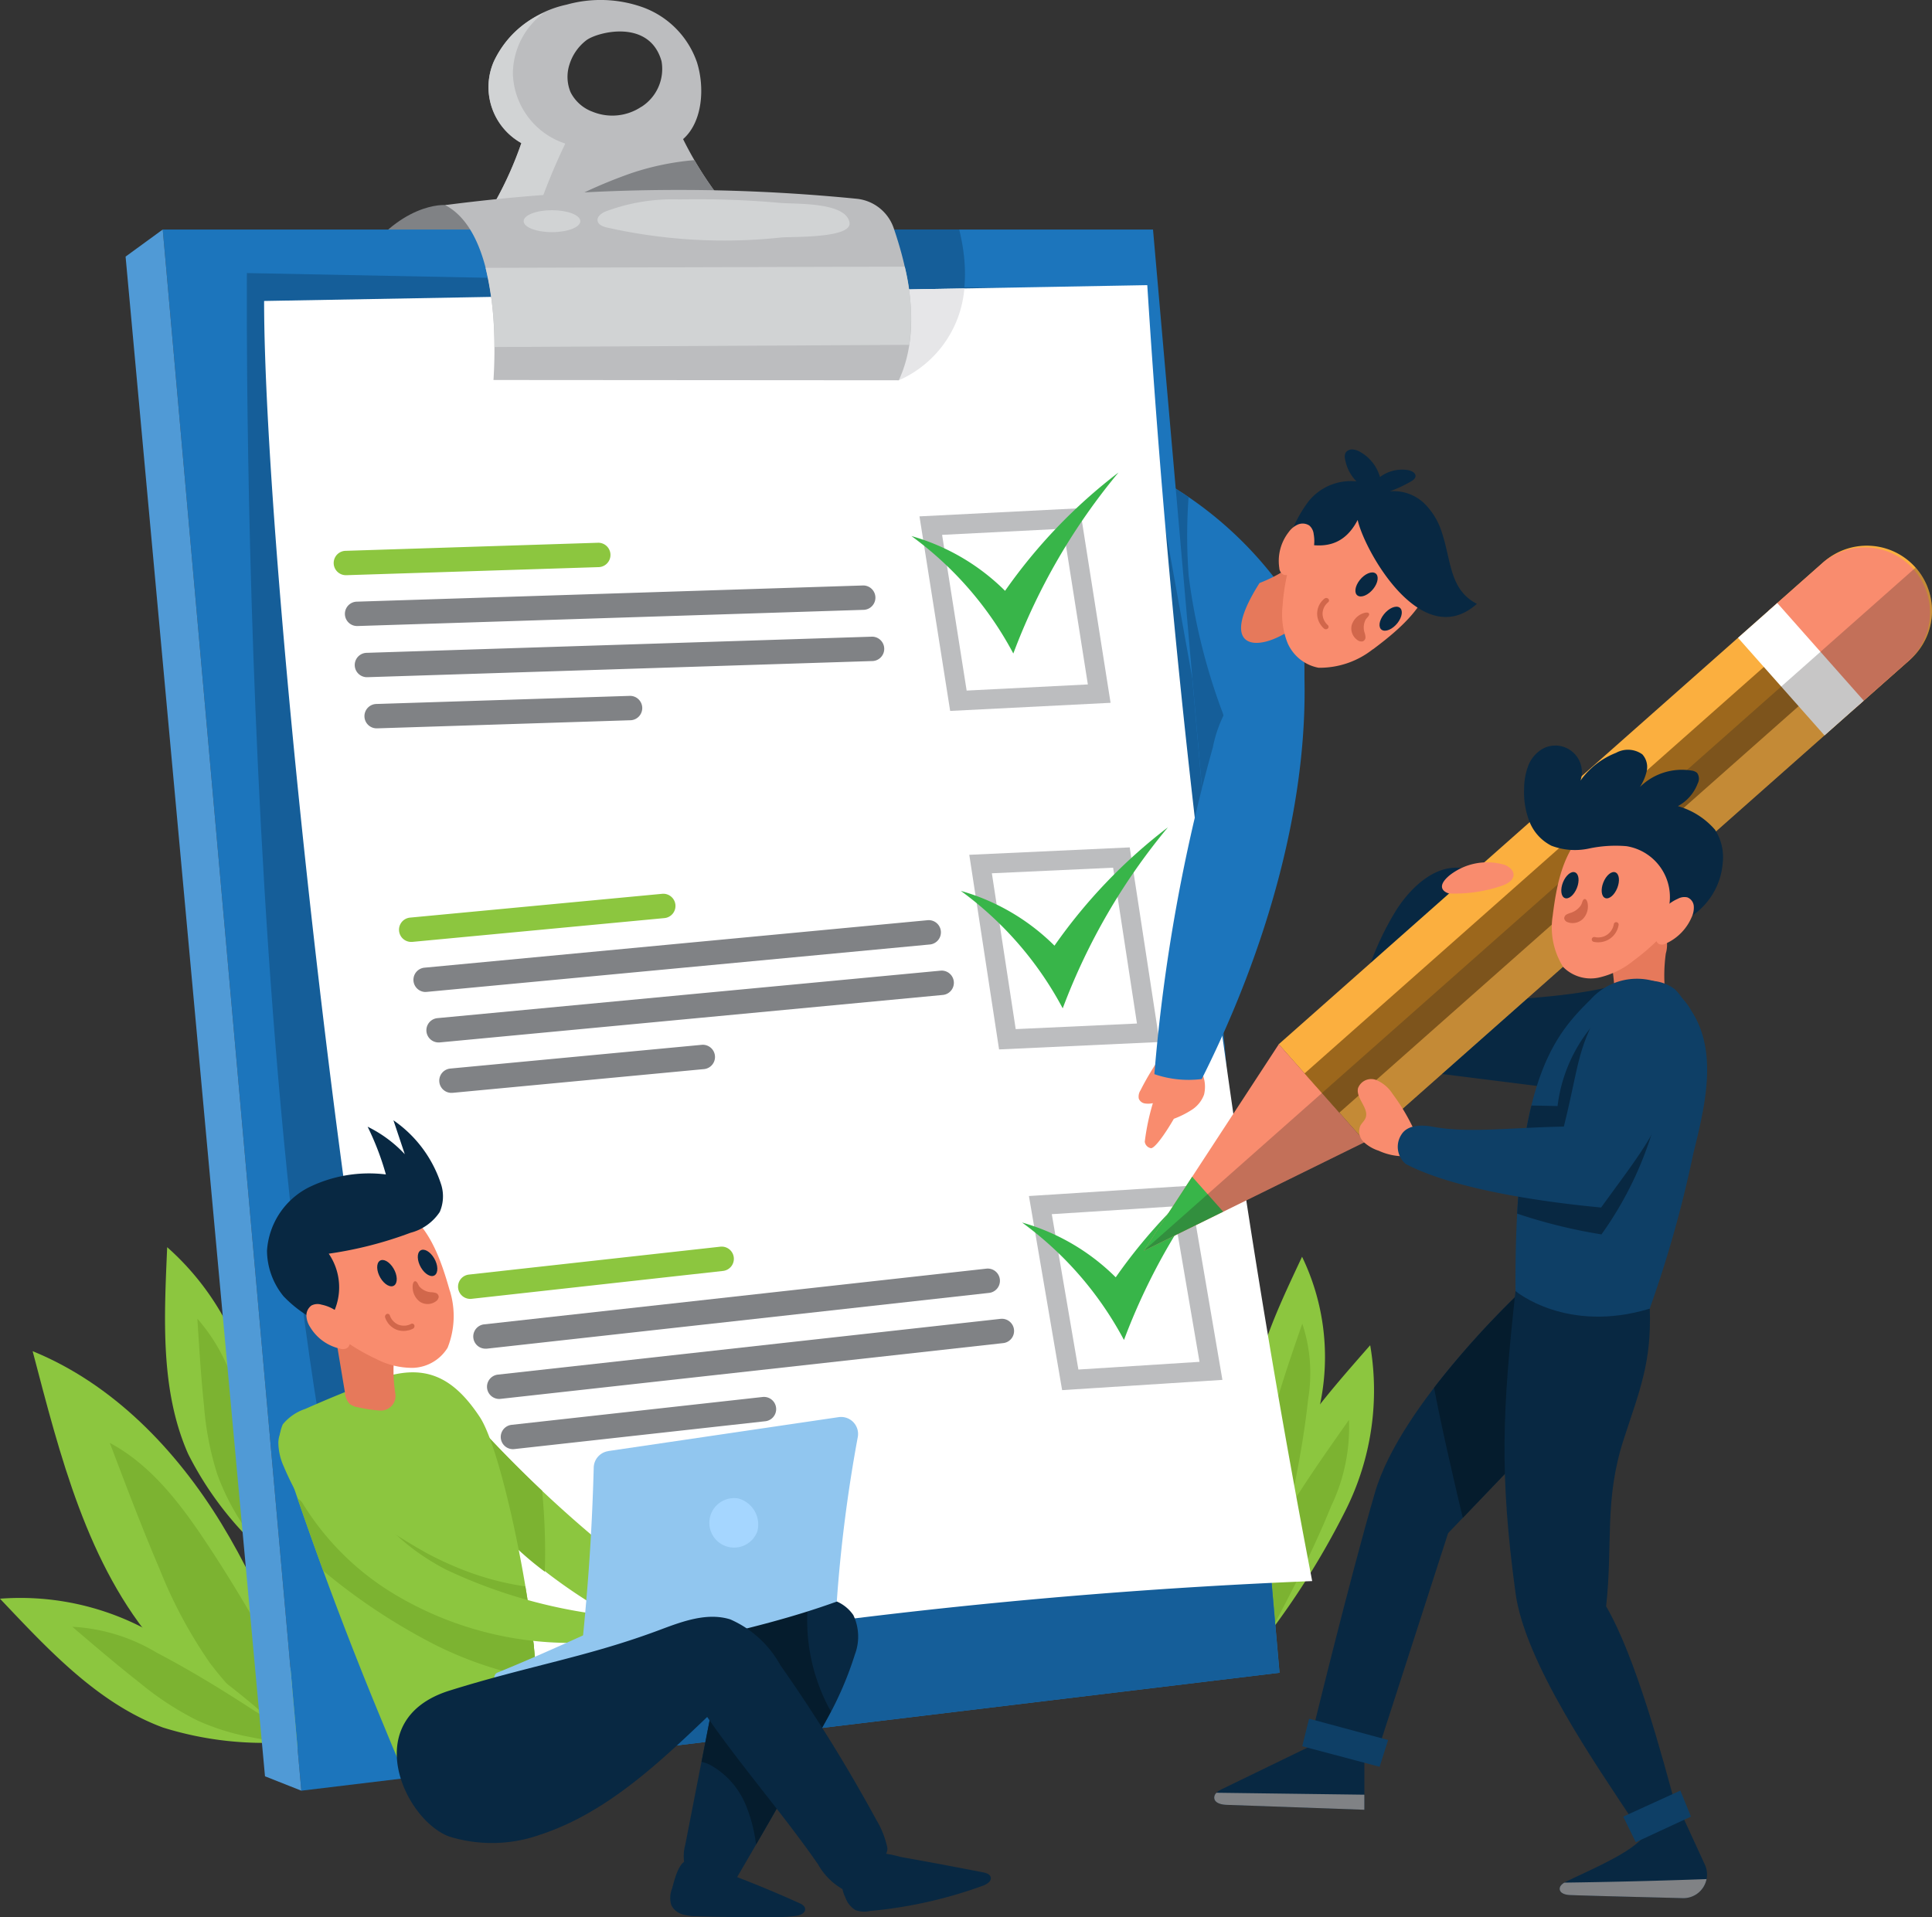 <svg xmlns="http://www.w3.org/2000/svg" width="115.443" height="114.569" viewBox="0 0 115.443 114.569">
  <rect x="0" y="0" width="115.443" height="114.569" fill="#333333" stroke="none"/>
  <g id="Layer_x0020_1" transform="translate(-0.01 0.001)">
    <g id="_2180009370208" transform="translate(1.96 80.75)">
      <path id="Path_670" data-name="Path 670" d="M28.057,464.27c-1.708-4.9-3.436-9.835-6.138-14.261s-6.487-8.362-11.289-10.32c1.638,6.226,3.251,12.788,7.467,17.651,2.705,3.118,6.272,5.069,9.958,6.929Z" transform="translate(-10.63 -439.69)" fill="#8cc63f"/>
      <path id="Path_671" data-name="Path 671" d="M46.844,484.6c-1.085-2.028-2.2-4.039-3.388-6.007-.659-1.091-1.339-2.171-2.048-3.229-1.521-2.274-3.254-4.529-5.668-5.816.957,2.527,1.914,5.054,2.975,7.539a27.933,27.933,0,0,0,2.992,5.594,21.632,21.632,0,0,0,3.609,3.745c.67.56,1.365,1.095,2.07,1.612a.3.3,0,0,0,.029.022q.567.295,1.14.584-.421-1.2-.847-2.41C47.422,485.691,47.136,485.146,46.844,484.6Z" transform="translate(-31.128 -464.066)" fill="#7cb331"/>
    </g>
    <g id="_2180009374720" transform="translate(0.01 95.463)">
      <path id="Path_672" data-name="Path 672" d="M17.562,528.418a47.649,47.649,0,0,0-7.927-6.191A15.982,15.982,0,0,0,.01,519.88c2.869,3.027,5.829,6.252,9.739,7.7a20.164,20.164,0,0,0,7.814.836Z" transform="translate(-0.01 -519.801)" fill="#8cc63f"/>
      <path id="Path_673" data-name="Path 673" d="M34.555,534.473c-1.247-.814-2.509-1.609-3.8-2.358q-1.072-.623-2.169-1.2a10.894,10.894,0,0,0-5.03-1.539c1.33,1.137,2.661,2.275,4.039,3.357a17.993,17.993,0,0,0,3.442,2.246,13.968,13.968,0,0,0,3.216,1c.556.11,1.117.2,1.677.272a.108.108,0,0,0,.024,0c.275-.007.553-.015.83-.024q-.614-.554-1.23-1.106-.5-.331-1-.659Z" transform="translate(-19.235 -527.619)" fill="#7cb331"/>
    </g>
    <g id="_2180009377552" transform="translate(9.871 74.534)">
      <path id="Path_674" data-name="Path 674" d="M59.921,424.384a47.491,47.491,0,0,0-1.074-10,15.978,15.978,0,0,0-5.016-8.544c-.176,4.167-.432,8.536,1.251,12.353a20.159,20.159,0,0,0,4.839,6.193Z" transform="translate(-53.703 -405.84)" fill="#8cc63f"/>
      <path id="Path_675" data-name="Path 675" d="M68.236,440.552c-.285-1.462-.591-2.92-.949-4.367-.2-.8-.415-1.6-.65-2.391a10.882,10.882,0,0,0-2.4-4.683c.11,1.747.219,3.495.4,5.236a18.092,18.092,0,0,0,.782,4.035,14,14,0,0,0,1.519,3.006c.309.476.635.938.973,1.394a.2.2,0,0,1,.013.02c.2.193.395.388.6.579-.02-.551-.04-1.1-.064-1.653-.073-.393-.147-.784-.222-1.177Z" transform="translate(-62.305 -424.836)" fill="#7cb331"/>
    </g>
    <g id="_2180009377984" transform="translate(74.688 80.39)">
      <path id="Path_676" data-name="Path 676" d="M406.968,456.005a47.622,47.622,0,0,0,5.421-8.472,15.979,15.979,0,0,0,1.436-9.8c-2.744,3.141-5.679,6.387-6.757,10.417A20.161,20.161,0,0,0,406.968,456.005Z" transform="translate(-406.63 -437.73)" fill="#8cc63f"/>
      <path id="Path_677" data-name="Path 677" d="M409.559,473.473c.694-1.319,1.368-2.648,1.993-4q.521-1.124.988-2.272a10.9,10.9,0,0,0,1.062-5.151c-1.008,1.431-2.017,2.863-2.964,4.334a17.959,17.959,0,0,0-1.914,3.636,14.024,14.024,0,0,0-.7,3.3c-.057.564-.092,1.129-.114,1.7,0,.007,0,.017,0,.024.033.274.066.549.1.825q.493-.664.984-1.33c.189-.353.376-.7.562-1.058Z" transform="translate(-407.675 -457.584)" fill="#7cb331"/>
    </g>
    <g id="_2180009378656" transform="translate(74.702 75.107)">
      <path id="Path_678" data-name="Path 678" d="M408.5,425.711a40.906,40.906,0,0,0,2.466-8.3,13.764,13.764,0,0,0-1.148-8.452c-1.522,3.251-3.177,6.637-3.107,10.226A17.364,17.364,0,0,0,408.5,425.711Z" transform="translate(-406.708 -408.96)" fill="#8cc63f"/>
      <path id="Path_679" data-name="Path 679" d="M413.514,441.141c.259-1.256.5-2.516.694-3.783q.163-1.055.277-2.114a9.389,9.389,0,0,0-.349-4.514c-.494,1.423-.986,2.848-1.42,4.292a15.576,15.576,0,0,0-.718,3.464,12.039,12.039,0,0,0,.208,2.893c.086.479.193.957.31,1.429a.078.078,0,0,1,0,.02c.092.219.185.439.281.657.167-.444.334-.889.5-1.335q.107-.5.213-1.008Z" transform="translate(-411.012 -426.732)" fill="#7cb331"/>
    </g>
    <path id="Path_680" data-name="Path 680" d="M375.656,159.36a22.611,22.611,0,0,0-8.165-6.7c-.619,8.222-.927,16.5-.747,24.738a28.992,28.992,0,0,0,6.23-4.112,12.938,12.938,0,0,0,3.989-6.213,9.282,9.282,0,0,0-1.3-7.713Z" transform="translate(-299.34 -124.624)" fill="#1c75bc"/>
    <path id="Path_681" data-name="Path 681" d="M369.918,153.81a2.576,2.576,0,0,0-.5.931.084.084,0,0,1-.006.02q-.1,1.4-.187,2.8-.036,4.89-.073,9.78a12.964,12.964,0,0,0,.6,4.907,8.621,8.621,0,0,0,1.23,2.077c.277.36.994,1.524,1.576,1.376.509-.13.681-1.748.823-2.213q.41-1.35.907-2.67a4.382,4.382,0,0,0,.365-1.416,4.179,4.179,0,0,0-.294-1.394,36.158,36.158,0,0,1-1.972-8.026,31.481,31.481,0,0,1-.007-4.709,22.387,22.387,0,0,0-2.461-1.456Z" transform="translate(-301.348 -125.563)" fill="#155e99"/>
    <g id="_2180009386528" transform="translate(7.514 -0.001)">
      <path id="Path_682" data-name="Path 682" d="M121.474,66.7s-2.749-.222-5.264,3.638c6.558-1.493,10.092-.255,10.092-.255s-1.86-3.561-4.828-3.385Z" transform="translate(-102.373 -54.446)" fill="#808285"/>
      <path id="Path_683" data-name="Path 683" d="M166.158,12.7a21.545,21.545,0,0,1-2.887-4.387c1.177-1.036,1.3-3.095.828-4.591a5.36,5.36,0,0,0-3.17-3.264,7.513,7.513,0,0,0-4.623-.18,6.3,6.3,0,0,0-4.343,3.387,3.833,3.833,0,0,0,1.642,4.887A21.554,21.554,0,0,1,150,15.078c4.588.039,9.175.077,13.761-.055a4.011,4.011,0,0,0,2.16-.479,1.24,1.24,0,0,0,.237-1.842Zm-5.381-6.32h0a3.118,3.118,0,0,1-2.907.3,2.4,2.4,0,0,1-1.32-1.164,2.389,2.389,0,0,1-.066-1.671,2.913,2.913,0,0,1,.992-1.429c.626-.494,3.783-1.335,4.507,1.242a2.683,2.683,0,0,1-1.2,2.724Z" transform="translate(-129.958 0.001)" fill="#bcbdbf"/>
      <path id="Path_684" data-name="Path 684" d="M153.814,18.459a37.683,37.683,0,0,1,2.417-6.523A4.547,4.547,0,0,1,153.1,7.781a4.557,4.557,0,0,1,1.87-3.671,5.783,5.783,0,0,0-3,2.907,3.833,3.833,0,0,0,1.642,4.887A21.555,21.555,0,0,1,150,18.431q1.909.017,3.816.028Z" transform="translate(-129.958 -3.355)" fill="#d1d3d4"/>
      <g id="Group_466" data-name="Group 466" transform="translate(0 13.715)">
        <path id="Path_685" data-name="Path 685" d="M52.96,74.69h59.172l7.561,86.251L61.241,167.99Z" transform="translate(-50.74 -74.688)" fill="#1c75bc"/>
        <path id="Path_686" data-name="Path 686" d="M275.592,83.69s5.339-1.978,3.609-9.01h-7.4Z" transform="translate(-229.389 -74.68)" fill="#155e99"/>
        <path id="Path_687" data-name="Path 687" d="M43.09,74.69l-2.22,1.618L49.2,167.13l2.171.859Z" transform="translate(-40.87 -74.688)" fill="#509ad6"/>
        <path id="Path_688" data-name="Path 688" d="M142,172.509l-5.212-59.458-4.167-23.159L80.3,88.86s-.567,68.114,10.1,89.871Z" transform="translate(-73.052 -86.256)" fill="#155e99"/>
      </g>
      <path id="Path_689" data-name="Path 689" d="M85.94,93.736q26.386-.474,52.773-.946a614.053,614.053,0,0,0,9.853,77.449,335.738,335.738,0,0,0-52.468,6.29C91.281,159.032,85.94,109.256,85.94,93.736Z" transform="translate(-77.663 -75.749)" fill="#fff"/>
      <path id="Path_690" data-name="Path 690" d="M280.12,93.97l2.264,5.379A6.583,6.583,0,0,0,286.3,93.86Z" transform="translate(-236.181 -76.622)" fill="#e6e6e8"/>
      <path id="Path_691" data-name="Path 691" d="M175.77,55.453l11.181-.509a21.661,21.661,0,0,1-1.967-2.834,16.1,16.1,0,0,0-3.747.771,29.116,29.116,0,0,0-5.467,2.573Z" transform="translate(-150.995 -42.54)" fill="#808285"/>
      <g id="Group_467" data-name="Group 467" transform="translate(19.1 11.353)">
        <path id="Path_692" data-name="Path 692" d="M147.753,73.171l24.22.017c1.275-2.762.72-6.079-.3-9.078a2.615,2.615,0,0,0-2.235-1.772,107.716,107.716,0,0,0-24.571.38C147.568,64.137,147.994,69.281,147.753,73.171Z" transform="translate(-144.87 -61.814)" fill="#bcbdbf"/>
        <path id="Path_693" data-name="Path 693" d="M183.047,86.77,158,86.84a19.857,19.857,0,0,1,.529,4.733l24.79-.13A12.626,12.626,0,0,0,183.047,86.77Z" transform="translate(-155.589 -82.187)" fill="#d1d3d4"/>
        <path id="Path_694" data-name="Path 694" d="M199.241,64.819a11.415,11.415,0,0,0-4.356.724c-.242.107-.52.3-.47.562.042.226.3.329.525.388a31.877,31.877,0,0,0,10.47.6c.687-.051,4.206.05,4.057-.885-.2-1.249-3.258-1.1-4.119-1.177a55.519,55.519,0,0,0-6.1-.209Z" transform="translate(-185.31 -64.256)" fill="#d1d3d4"/>
        <path id="Path_695" data-name="Path 695" d="M173.767,69.056c0,.362-.758.656-1.693.656s-1.693-.294-1.693-.656.758-.656,1.693-.656S173.767,68.694,173.767,69.056Z" transform="translate(-165.695 -67.191)" fill="#d1d3d4"/>
      </g>
      <g id="Group_468" data-name="Group 468" transform="translate(47.438 30.38)">
        <path id="Path_696" data-name="Path 696" d="M310.588,177.042l-9.585.485L299.17,165.9l9.585-.485Zm-8.6-.731h0l7.243-.367-1.467-9.306-7.243.367Z" transform="translate(-299.17 -165.42)" fill="#bcbdbf"/>
      </g>
      <g id="Group_469" data-name="Group 469" transform="translate(50.415 50.643)">
        <path id="Path_697" data-name="Path 697" d="M326.746,287.381l-9.587.443-1.78-11.631,9.587-.443,1.78,11.631Zm-8.593-.771h0l7.245-.334-1.425-9.313-7.245.334Z" transform="translate(-315.38 -275.75)" fill="#bcbdbf"/>
      </g>
      <g id="Group_470" data-name="Group 470" transform="translate(53.978 70.869)">
        <path id="Path_698" data-name="Path 698" d="M336.763,398.089l-1.983-11.6,9.578-.612,1.983,11.6Zm-.617-10.516h0l1.589,9.286,7.238-.461-1.589-9.286Z" transform="translate(-334.78 -385.88)" fill="#bcbdbf"/>
      </g>
      <g id="Group_475" data-name="Group 475" transform="translate(12.446 32.435)">
        <g id="Group_471" data-name="Group 471" transform="translate(0.67 2.556)">
          <path id="Path_699" data-name="Path 699" d="M113.016,192.951a.728.728,0,0,1-.022-1.456l30.2-.966a.729.729,0,1,1,.046,1.456l-30.2.966h-.024Z" transform="translate(-112.288 -190.529)" fill="#808285"/>
        </g>
        <g id="Group_472" data-name="Group 472" transform="translate(1.254 5.614)">
          <path id="Path_700" data-name="Path 700" d="M116.2,209.6a.728.728,0,0,1-.022-1.456l30.2-.966a.729.729,0,0,1,.046,1.456l-30.2.966Z" transform="translate(-115.468 -207.178)" fill="#808285"/>
        </g>
        <g id="Group_473" data-name="Group 473" transform="translate(1.838 9.153)">
          <path id="Path_701" data-name="Path 701" d="M119.376,228.388a.728.728,0,0,1-.022-1.456l15.1-.483a.729.729,0,1,1,.046,1.456l-15.1.483Z" transform="translate(-118.648 -226.448)" fill="#808285"/>
        </g>
        <g id="Group_474" data-name="Group 474">
          <path id="Path_702" data-name="Path 702" d="M109.366,178.548a.728.728,0,0,1-.022-1.456l15.1-.483a.729.729,0,0,1,.046,1.456l-15.1.483Z" transform="translate(-108.638 -176.608)" fill="#8cc63f"/>
        </g>
      </g>
      <g id="Group_480" data-name="Group 480" transform="translate(16.34 53.416)">
        <g id="Group_476" data-name="Group 476" transform="translate(0.861 1.572)">
          <path id="Path_703" data-name="Path 703" d="M135.259,303.706a.728.728,0,0,1-.066-1.453l30.081-2.839a.729.729,0,0,1,.136,1.451L135.328,303.7c-.024,0-.046,0-.07,0Z" transform="translate(-134.532 -299.41)" fill="#808285"/>
        </g>
        <g id="Group_477" data-name="Group 477" transform="translate(1.635 4.588)">
          <path id="Path_704" data-name="Path 704" d="M139.469,320.127a.728.728,0,0,1-.066-1.453l30.081-2.839a.729.729,0,0,1,.136,1.451l-30.081,2.839c-.024,0-.046,0-.07,0Z" transform="translate(-138.742 -315.831)" fill="#808285"/>
        </g>
        <g id="Group_478" data-name="Group 478" transform="translate(2.404 9.022)">
          <path id="Path_705" data-name="Path 705" d="M143.66,342.851a.728.728,0,0,1-.068-1.453l15.039-1.42a.729.729,0,0,1,.136,1.451l-15.039,1.42c-.024,0-.046,0-.07,0Z" transform="translate(-142.931 -339.976)" fill="#808285"/>
        </g>
        <g id="Group_479" data-name="Group 479">
          <path id="Path_706" data-name="Path 706" d="M130.57,293.727a.728.728,0,0,1-.068-1.453l15.039-1.42a.729.729,0,1,1,.136,1.451l-15.039,1.42c-.024,0-.046,0-.07,0Z" transform="translate(-129.842 -290.851)" fill="#8cc63f"/>
        </g>
      </g>
      <g id="Group_485" data-name="Group 485" transform="translate(19.861 74.502)">
        <g id="Group_481" data-name="Group 481" transform="translate(0.909 1.313)">
          <path id="Path_707" data-name="Path 707" d="M154.694,417.6a.729.729,0,0,1-.079-1.453l30.029-3.331a.729.729,0,0,1,.16,1.449L154.775,417.6A.611.611,0,0,1,154.694,417.6Z" transform="translate(-153.966 -412.814)" fill="#808285"/>
        </g>
        <g id="Group_482" data-name="Group 482" transform="translate(1.73 4.314)">
          <path id="Path_708" data-name="Path 708" d="M159.164,433.943a.729.729,0,0,1-.079-1.453l30.029-3.332a.729.729,0,1,1,.16,1.449l-30.029,3.332A.61.61,0,0,1,159.164,433.943Z" transform="translate(-158.436 -429.154)" fill="#808285"/>
        </g>
        <g id="Group_483" data-name="Group 483" transform="translate(2.551 8.981)">
          <path id="Path_709" data-name="Path 709" d="M163.634,457.687a.729.729,0,0,1-.079-1.453l15.016-1.666a.729.729,0,0,1,.16,1.449l-15.016,1.666A.606.606,0,0,1,163.634,457.687Z" transform="translate(-162.906 -454.564)" fill="#808285"/>
        </g>
        <g id="Group_484" data-name="Group 484">
          <path id="Path_710" data-name="Path 710" d="M149.744,408.786a.729.729,0,0,1-.079-1.453l15.016-1.666a.729.729,0,1,1,.16,1.449l-15.016,1.666A.606.606,0,0,1,149.744,408.786Z" transform="translate(-149.016 -405.662)" fill="#8cc63f"/>
        </g>
      </g>
      <path id="Path_711" data-name="Path 711" d="M296.57,157.55a12.911,12.911,0,0,1,5.592,3.273,31.857,31.857,0,0,1,6.779-7.073,37.421,37.421,0,0,0-6.286,10.819,20.731,20.731,0,0,0-6.084-7.017Z" transform="translate(-249.61 -125.513)" fill="#38b549"/>
      <path id="Path_712" data-name="Path 712" d="M312.64,273.02a12.911,12.911,0,0,1,5.592,3.273,31.857,31.857,0,0,1,6.779-7.073,37.421,37.421,0,0,0-6.286,10.819,20.731,20.731,0,0,0-6.084-7.017Z" transform="translate(-262.728 -219.777)" fill="#38b549"/>
      <path id="Path_713" data-name="Path 713" d="M332.57,380.94a12.911,12.911,0,0,1,5.592,3.273,31.857,31.857,0,0,1,6.779-7.073,37.421,37.421,0,0,0-6.286,10.819,20.731,20.731,0,0,0-6.084-7.017Z" transform="translate(-278.998 -307.877)" fill="#38b549"/>
    </g>
    <g id="_2142277235840" transform="translate(68.35 32.609)">
      <path id="Path_714" data-name="Path 714" d="M401.364,566.76l-5.827,2.828c-.228.11-.492.281-.472.534.024.307.424.4.731.411l8.239.294v-3.342a13.636,13.636,0,0,1-2.67-.725Z" transform="translate(-390.85 -495.281)" fill="#082842"/>
      <path id="Path_715" data-name="Path 715" d="M512.674,591.955c-.558,1.093-3.126,2.149-4.8,2.962-.2.1-.426.242-.408.461.022.264.365.345.632.354,1.712.061,4.441.123,6.718.184a1.414,1.414,0,0,0,1.306-2.039l-1.309-2.847C514.079,590.9,513.362,592.24,512.674,591.955Z" transform="translate(-482.608 -515.088)" fill="#082842"/>
      <path id="Path_716" data-name="Path 716" d="M479.532,318.68c-3.093,1.062-6.079,1.014-8.922,1.4-.5.7-2.421,3.526-2.92,4.224l8.018,1.006a3.748,3.748,0,0,0,1.3.011,2.9,2.9,0,0,0,1.55-1.115A6.306,6.306,0,0,0,479.532,318.68Z" transform="translate(-450.138 -292.762)" fill="#082842"/>
      <path id="Path_717" data-name="Path 717" d="M444.616,284.853c1.039-1.59,2.474-2.694,3.925-2.476-.118-.018-1.24,2.593-1.412,2.891a19.209,19.209,0,0,1-1.767,2.562,15.353,15.353,0,0,1-1.985,2.022c-.206.173-.766.823-.942.3-.112-.331.362-1.339.47-1.642a17.331,17.331,0,0,1,1.712-3.657Z" transform="translate(-429.507 -263.104)" fill="#082842"/>
      <g id="Group_487" data-name="Group 487">
        <g id="Group_486" data-name="Group 486" transform="translate(0.002)">
          <path id="Path_718" data-name="Path 718" d="M453.763,184.372l-32.556,28.819-5.166-5.835L448.6,178.537a3.9,3.9,0,0,1,5.5.334h0A3.9,3.9,0,0,1,453.763,184.372Z" transform="translate(-407.976 -177.558)" fill="#fbaf3f"/>
          <path id="Path_719" data-name="Path 719" d="M380.2,339.8l-8.066,12.345,13.23-6.511Z" transform="translate(-372.13 -310.004)" fill="#f98c6e"/>
          <path id="Path_720" data-name="Path 720" d="M456.318,208.065l-29.79,26.369-2.077-2.345,29.79-26.369Z" transform="translate(-414.841 -200.548)" fill="#9c671c"/>
          <path id="Path_721" data-name="Path 721" d="M375.023,382.91l-2.893,4.428L376.876,385Z" transform="translate(-372.13 -345.196)" fill="#38b549"/>
          <path id="Path_722" data-name="Path 722" d="M578.6,178.537l-3.311,2.931,5.166,5.835,3.311-2.931a3.9,3.9,0,0,0-5.166-5.835Z" transform="translate(-537.979 -177.558)" fill="#f98c6e"/>
          <path id="Path_723" data-name="Path 723" d="M572.991,202.055l-2.345,2.077L565.48,198.3l2.347-2.077Z" transform="translate(-529.97 -192.793)" fill="#fff"/>
        </g>
        <path id="Path_724" data-name="Path 724" d="M417.909,190.21a3.892,3.892,0,0,0,.334-5.5L372.12,225.538l13.23-6.509,32.556-28.819Z" transform="translate(-372.12 -183.397)" fill="rgba(35,31,31,0.25)"/>
      </g>
      <path id="Path_725" data-name="Path 725" d="M521.862,301.716c.751,1.341.81,5.012.465,6.509,1.148.193,2.444-1.629,3.592-1.436a9.661,9.661,0,0,1-.362-4.239,1.853,1.853,0,0,0-.132-1.372,1.428,1.428,0,0,0-1.653-.211c-.557.217-1.315.793-1.912.747Z" transform="translate(-494.36 -278.173)" fill="#e6795b"/>
      <path id="Path_726" data-name="Path 726" d="M439.439,420.1s-7.194,6.7-8.749,12.044-3.75,14.378-3.75,14.378l4.009.786,4.112-12.736,6.509-6.8s.3-6.7-2.132-7.673Z" transform="translate(-416.872 -375.556)" fill="#082842"/>
      <path id="Path_727" data-name="Path 727" d="M471.808,420.11a52.923,52.923,0,0,0-5.218,5.781c.391,2.051.859,4.09,1.32,6.09q.193.843.4,1.682l5.629-5.881S474.241,421.085,471.808,420.11Z" transform="translate(-449.24 -375.564)" fill="#051c2d"/>
      <path id="Path_728" data-name="Path 728" d="M500.951,338.61c-.365.972-3.091,2.2-4.132,2.4a2.83,2.83,0,0,1-2.461-.869,3.638,3.638,0,0,1-1.269-2.318c-.18-13.148,2.259-15.915,4.476-18.1a3.715,3.715,0,0,1,6.028.68c1.633,2.485.77,5.84.116,8.505A70.5,70.5,0,0,1,500.951,338.61Z" transform="translate(-470.864 -292.597)" fill="#0e3f66"/>
      <path id="Path_729" data-name="Path 729" d="M498.659,347.556a21.231,21.231,0,0,0,3.971-12.176,17.3,17.3,0,0,1-3.912,5.963,4.119,4.119,0,0,1-.854.735,4.2,4.2,0,0,1-3.133.169c-.23-.055-.463-.116-.694-.176-.187,1.216-.329,2.619-.417,4.244A31.46,31.46,0,0,0,498.659,347.556Z" transform="translate(-471.306 -306.395)" fill="#082842"/>
      <path id="Path_730" data-name="Path 730" d="M496.639,428.969c.964-2.962,1.666-4.586,1.557-7.807-4.986,1.517-8.024-1.052-8.024-1.052-.781,7.12-.964,10.938,0,18.04.566,4.169,4.775,10.222,7.148,13.807,1.023-.257,1.491-.465,2.514-.72-.882-3.309-2.494-9.286-4.248-12.285C496,435.232,495.46,432.591,496.639,428.969Z" transform="translate(-467.956 -375.564)" fill="#082842"/>
      <path id="Path_731" data-name="Path 731" d="M469.623,281.287a3.647,3.647,0,0,1,3.3-.612c.248.107.5.3.512.569.013.345-.364.56-.691.672a8.693,8.693,0,0,1-3.172.463C469.235,282.282,468.815,281.954,469.623,281.287Z" transform="translate(-451.336 -261.593)" fill="#f98c6e"/>
      <path id="Path_732" data-name="Path 732" d="M498.627,335.272a2.224,2.224,0,0,0,.942-.073,2.082,2.082,0,0,0,.973-1.052,14.638,14.638,0,0,0,1.552-4.577,3,3,0,0,0-.819-2.72,9.2,9.2,0,0,0-3.379,6.075c-.5-.015-1.036-.024-1.563-.033-.162.659-.309,1.387-.433,2.2l2.725.178Z" transform="translate(-473.167 -299.432)" fill="#082842"/>
      <g id="Group_488" data-name="Group 488" transform="translate(12.789 26.013)">
        <path id="Path_733" data-name="Path 733" d="M443.848,352.069a2.153,2.153,0,0,0-1-.848.838.838,0,0,0-1.074.5c-.136.621.694,1.208.444,1.794-.072.167-.222.29-.307.452a.871.871,0,0,0,.2.962,2.394,2.394,0,0,0,.9.525,3.582,3.582,0,0,0,1.423.329,1.116,1.116,0,0,0,.812-.332c.389-.444-.055-1.111-.266-1.539a12.012,12.012,0,0,0-1.133-1.846Z" transform="translate(-441.758 -345.306)" fill="#f98c6e"/>
        <path id="Path_734" data-name="Path 734" d="M464.758,327.906c.889-3.6.779-4.47,2.051-6.834a3.951,3.951,0,0,1,2.04-1.662,2.52,2.52,0,0,1,2.518.266,2.552,2.552,0,0,1,.83,1.838,6.161,6.161,0,0,1-.323,2.04c-1.357,4.623-2.064,5.284-4.889,9.185-3.851-.36-8.937-1.159-11.668-2.6a1.336,1.336,0,0,1-.259-1.767c.36-.575,1.188-.586,1.855-.463,2.143.4,4.567.055,7.842-.007Z" transform="translate(-452.443 -319.197)" fill="#0e3f66"/>
      </g>
      <path id="Path_735" data-name="Path 735" d="M424.1,559.27l4.724,1.275-.509,1.6-4.623-1.227Z" transform="translate(-414.219 -489.167)" fill="#0e3f66"/>
      <path id="Path_736" data-name="Path 736" d="M531.552,582.66l-3.412,1.557.746,1.53,3.3-1.53Z" transform="translate(-499.486 -508.261)" fill="#0e3f66"/>
      <path id="Path_737" data-name="Path 737" d="M404.034,584.387v-.9l-8.834-.116a.386.386,0,0,0-.136.312c.024.307.424.4.731.411l8.239.294Z" transform="translate(-390.849 -508.841)" fill="#808285"/>
      <path id="Path_738" data-name="Path 738" d="M507.74,611.683c-.152.094-.286.219-.274.388.022.264.365.345.632.354,1.712.061,4.441.123,6.718.184a1.41,1.41,0,0,0,1.425-1.139q-4.251.154-8.5.211Z" transform="translate(-482.609 -531.78)" fill="#808285"/>
      <g id="Group_491" data-name="Group 491" transform="translate(22.729 11.954)">
        <g id="Group_489" data-name="Group 489">
          <path id="Path_739" data-name="Path 739" d="M505.032,271.4a4.423,4.423,0,0,0,.63,3.091,2.314,2.314,0,0,0,2.119.626,5.066,5.066,0,0,0,2.061-1,13.03,13.03,0,0,0,2.792-2.793,4.048,4.048,0,0,0,.97-3.432,3.412,3.412,0,0,0-1.827-1.906,4.664,4.664,0,0,0-3.207-.421c-2.692.7-3.249,3.524-3.539,5.833Z" transform="translate(-503.319 -261.257)" fill="#f98c6e"/>
          <path id="Path_740" data-name="Path 740" d="M504.521,252.373A3.083,3.083,0,0,0,502,248.652a7.633,7.633,0,0,0-2.252.143,3.962,3.962,0,0,1-2.226-.167,2.746,2.746,0,0,1-1.317-1.44,4.779,4.779,0,0,1-.321-1.954,3.914,3.914,0,0,1,.241-1.374,2,2,0,0,1,.893-1.043,1.586,1.586,0,0,1,2.233,1.916,4.7,4.7,0,0,1,2.127-1.66,1.468,1.468,0,0,1,1.57.092,1.125,1.125,0,0,1,.264.984,2.847,2.847,0,0,1-.413.97,3.57,3.57,0,0,1,3.082-.986.6.6,0,0,1,.343.145.6.6,0,0,1,.037.615,2.57,2.57,0,0,1-1.188,1.365,4.584,4.584,0,0,1,2.217,1.412,3.033,3.033,0,0,1,.461,1.989,4.219,4.219,0,0,1-1.915,3.207,1.249,1.249,0,0,1-.834.239.677.677,0,0,1-.485-.731Z" transform="translate(-495.882 -242.646)" fill="#082842"/>
          <path id="Path_741" data-name="Path 741" d="M539.775,291.994a.805.805,0,0,1,.578-.09.61.61,0,0,1,.384.509,1.3,1.3,0,0,1-.118.654,3.03,3.03,0,0,1-1.53,1.587.477.477,0,0,1-.443.033c-.364-.23-.242-1.207-.094-1.556a2.575,2.575,0,0,1,1.223-1.139Z" transform="translate(-530.598 -282.838)" fill="#f98c6e"/>
        </g>
        <path id="Path_742" data-name="Path 742" d="M522.056,284.725c-.169.424-.492.694-.722.6s-.279-.511-.11-.935.492-.694.722-.6S522.225,284.3,522.056,284.725Z" transform="translate(-516.488 -276.219)" fill="#082842"/>
        <path id="Path_743" data-name="Path 743" d="M508.916,284.725c-.169.424-.492.694-.722.6s-.279-.511-.11-.935.492-.694.722-.6S509.085,284.3,508.916,284.725Z" transform="translate(-505.761 -276.219)" fill="#082842"/>
        <path id="Path_744" data-name="Path 744" d="M509.361,293.374a1.305,1.305,0,0,0-.285.11.268.268,0,0,0-.138.253.307.307,0,0,0,.209.209.873.873,0,0,0,.924-.217,1.072,1.072,0,0,0,.261-.933c-.018-.1-.09-.292-.219-.219-.086.05-.116.252-.167.336a1.122,1.122,0,0,1-.588.459Z" transform="translate(-506.539 -283.395)" fill="#d1674b"/>
        <g id="Group_490" data-name="Group 490" transform="translate(4.044 10.562)">
          <path id="Path_745" data-name="Path 745" d="M518.284,301.346a1.2,1.2,0,0,1-.268-.029.146.146,0,1,1,.064-.285.942.942,0,0,0,1.137-.755.146.146,0,1,1,.286.051,1.229,1.229,0,0,1-1.221,1.017Z" transform="translate(-517.902 -300.157)" fill="#d1674b"/>
        </g>
      </g>
    </g>
    <path id="Path_746" data-name="Path 746" d="M407.927,178.99a8.578,8.578,0,0,1-3.023,1.969c-2.34,3.673-.518,4.136,1.385,3.091l2.263-1.245a.764.764,0,0,0,.327-.27.774.774,0,0,0-.035-.617c-.318-.913-.2-2.281-.916-2.926Z" transform="translate(-329.632 -146.118)" fill="#e6795b"/>
    <path id="Path_747" data-name="Path 747" d="M371.8,342.7a16.2,16.2,0,0,0-1.262,2.09.682.682,0,0,0-.1.492.464.464,0,0,0,.36.288,1.37,1.37,0,0,0,.481-.015,13.739,13.739,0,0,0-.483,2.3.451.451,0,0,0,.367.389c.231.017.859-.871,1.37-1.756a5.558,5.558,0,0,0,1.071-.536,1.83,1.83,0,0,0,.733-.907,1.986,1.986,0,0,0-.36-1.688,2.422,2.422,0,0,0-.788-.757c-.32-.18-1.028.02-1.387.1Z" transform="translate(-302.382 -279.626)" fill="#f98c6e"/>
    <path id="Path_748" data-name="Path 748" d="M384.506,213.624c.514,8.415-2.272,17.623-6.086,25.2a6.239,6.239,0,0,1-2.83-.292A104.671,104.671,0,0,1,379.085,219a7.741,7.741,0,0,1,1.335-3.067c.724-.861,3.05-2.746,4.088-2.31Z" transform="translate(-306.603 -174.339)" fill="#1c75bc"/>
    <g id="_2142277248656" transform="translate(76.417 26.86)">
      <g id="Group_492" data-name="Group 492">
        <path id="Path_749" data-name="Path 749" d="M422.609,170.324a5.116,5.116,0,0,1-3.245,1.106,2.53,2.53,0,0,1-1.846-1.466,4.631,4.631,0,0,1-.3-2.277,11.906,11.906,0,0,1,.927-3.851,4.138,4.138,0,0,1,2.608-2.643,4.1,4.1,0,0,1,2.859.538,4.893,4.893,0,0,1,2.3,2.5c.957,2.656-1.332,4.624-3.3,6.1Z" transform="translate(-416.983 -158.384)" fill="#f98c6e"/>
        <path id="Path_750" data-name="Path 750" d="M419.2,151.786c1.585.457,2.814.219,3.609-1.315.393,1.807,3.814,7.96,7.124,5.014-1.624-.837-1.53-2.542-2.073-4.2a4.173,4.173,0,0,0-1.078-1.809,2.626,2.626,0,0,0-2.059-.713,8.056,8.056,0,0,0,1.256-.584c.134-.077.277-.178.286-.323.013-.209-.257-.336-.485-.369a2.19,2.19,0,0,0-1.638.419A2.5,2.5,0,0,0,423,146.431a1.1,1.1,0,0,0-.463-.171.477.477,0,0,0-.435.171.532.532,0,0,0-.05.387,2.536,2.536,0,0,0,.683,1.348,3.24,3.24,0,0,0-2.861,1.192,7.938,7.938,0,0,0-1.322,2.731c.154-.048.5-.255.65-.3Z" transform="translate(-418.091 -146.258)" fill="#082842"/>
        <path id="Path_751" data-name="Path 751" d="M418.141,171.032a.785.785,0,0,0-.261-.538.731.731,0,0,0-.7-.055,1.342,1.342,0,0,0-.536.448,2.8,2.8,0,0,0-.56,2.14.478.478,0,0,0,.233.393c.43.187,1.264-.433,1.5-.746a2.359,2.359,0,0,0,.327-1.64Z" transform="translate(-416.049 -165.946)" fill="#f98c6e"/>
      </g>
      <path id="Path_752" data-name="Path 752" d="M441.266,186.715c-.294.369-.351.786-.129.933s.641-.033.933-.4.351-.786.129-.933S441.558,186.345,441.266,186.715Z" transform="translate(-436.42 -178.914)" fill="#082842"/>
      <path id="Path_753" data-name="Path 753" d="M449.116,197.865c-.294.369-.351.786-.129.933s.641-.033.933-.4.351-.786.129-.933S449.408,197.5,449.116,197.865Z" transform="translate(-442.828 -188.017)" fill="#082842"/>
      <path id="Path_754" data-name="Path 754" d="M440.446,200.489a1.154,1.154,0,0,1,.066.3.264.264,0,0,1-.152.252.369.369,0,0,1-.32-.066.842.842,0,0,1-.351-.9,1.093,1.093,0,0,1,.711-.716c.1-.035.325-.079.332.07.005.1-.163.231-.211.32A1.011,1.011,0,0,0,440.446,200.489Z" transform="translate(-435.327 -189.577)" fill="#d1674b"/>
      <g id="Group_493" data-name="Group 493" transform="translate(2.296 8.878)">
        <path id="Path_755" data-name="Path 755" d="M428.77,196.21a1.274,1.274,0,0,0,.187.211.173.173,0,0,0,.228,0,.135.135,0,0,0,0-.206.924.924,0,0,1-.312-.691.9.9,0,0,1,.334-.674.135.135,0,0,0,.009-.206.173.173,0,0,0-.228-.011,1.145,1.145,0,0,0-.217,1.576Z" transform="translate(-428.549 -194.597)" fill="#d1674b"/>
      </g>
    </g>
    <g id="_2142277247024" transform="translate(15.969 66.951)">
      <path id="Path_756" data-name="Path 756" d="M228.953,519.889a6.906,6.906,0,0,1,1.982-.077,2.325,2.325,0,0,1,1.655.99,3.01,3.01,0,0,1,.092,2.358,20.519,20.519,0,0,1-1.888,4.25c-1.737,3.2-3.567,6.342-5.4,9.488a5.636,5.636,0,0,1-1.734-.108,1.728,1.728,0,0,1-1.159-1.1,2.556,2.556,0,0,1,.046-1.159l2-10.239a7.23,7.23,0,0,1,1.139-3.131c.689-.885,2.274-1.809,3.26-1.275Z" transform="translate(-197.56 -491.232)" fill="#082842"/>
      <path id="Path_757" data-name="Path 757" d="M241.508,526.6a3.214,3.214,0,0,1-.186-.31,11.25,11.25,0,0,1-1.21-4.308,10.9,10.9,0,0,1,.057-2.147c-.323.022-.645.064-.964.108a1.336,1.336,0,0,0-.468-.143q-.821.215-1.64.439a4.157,4.157,0,0,0-1.152.977,5.582,5.582,0,0,0-.935,2.169c.408.555.79,1.133,1.186,1.691a27.232,27.232,0,0,0,3.794,4.3q.532-.953,1.054-1.91.234-.43.463-.863Z" transform="translate(-207.81 -491.288)" fill="#051c2d"/>
      <path id="Path_758" data-name="Path 758" d="M233.811,549.9a20.573,20.573,0,0,0-1.938-2.766A2.607,2.607,0,0,0,229.355,546c-.044.013-.083.035-.125.051q-.479,2.457-.961,4.915a2.567,2.567,0,0,1,.47.156,4.86,4.86,0,0,1,2.22,2.538,9.143,9.143,0,0,1,.567,2.246q1.452-2.507,2.869-5.032c-.186-.334-.384-.661-.584-.983Z" transform="translate(-202.308 -512.623)" fill="#051c2d"/>
      <path id="Path_759" data-name="Path 759" d="M148.661,456.33a74.01,74.01,0,0,0,14.057,12.522,2.3,2.3,0,0,1-3.664.832,32.056,32.056,0,0,1-7.289-5.084A11.221,11.221,0,0,1,148.661,456.33Z" transform="translate(-137.305 -439.474)" fill="#8cc63f"/>
      <path id="Path_760" data-name="Path 760" d="M148.661,456.33a11.219,11.219,0,0,0,3.1,8.27,19.035,19.035,0,0,0,2.141,1.853c.015-.562.022-1.126.013-1.688-.017-1.047-.075-2.1-.174-3.148Q151.075,459.1,148.661,456.33Z" transform="translate(-137.305 -439.474)" fill="#7cb331"/>
      <path id="Path_761" data-name="Path 761" d="M96.7,447.016q-2.154.81-4.241,1.734a2.929,2.929,0,0,0-1.337.92,2.3,2.3,0,0,0,.05,1.954q2.683,8.129,6.015,16.116c.14.334,2.015,4.992,2.373,5.045,1.938.294,2.34-4.046,4.281-4.189a3.22,3.22,0,0,0,1.5-.371,2.286,2.286,0,0,0,.848-1.486c.624-2.5-1.715-15.126-3.3-17.513s-3.306-3.295-6.187-2.211Z" transform="translate(-90.183 -431.499)" fill="#8cc63f"/>
      <path id="Path_762" data-name="Path 762" d="M116.124,490.661a2.536,2.536,0,0,0,.766.154c-.118-1.117-.3-2.375-.514-3.671a16.836,16.836,0,0,1-3.754-1,20.466,20.466,0,0,1-2.108-.972A35.36,35.36,0,0,1,104.1,480.6a20.518,20.518,0,0,0,2.637,4.07,18.1,18.1,0,0,0,3.363,2.749,26.242,26.242,0,0,0,6.022,3.243Z" transform="translate(-100.943 -459.287)" fill="#7cb331"/>
      <path id="Path_763" data-name="Path 763" d="M112.726,429.191a8.879,8.879,0,0,0-.119,3.381.873.873,0,0,1-.927,1.014,8.461,8.461,0,0,1-1.335-.2,1.044,1.044,0,0,1-.479-.208,1.1,1.1,0,0,1-.268-.661l-.545-3.262a1.375,1.375,0,0,1,.059-.918,1.282,1.282,0,0,1,1.124-.463,3.024,3.024,0,0,1,1.355.2c.419.191,1.238.663,1.133,1.113Z" transform="translate(-104.944 -416.241)" fill="#e6795b"/>
      <g id="Group_495" data-name="Group 495">
        <path id="Path_764" data-name="Path 764" d="M105.36,396.519a5.114,5.114,0,0,1-.129,3.427,2.531,2.531,0,0,1-2.029,1.2,4.651,4.651,0,0,1-2.235-.529,11.864,11.864,0,0,1-3.265-2.242,3.53,3.53,0,0,1-.013-5.857,4.892,4.892,0,0,1,3.155-1.26c2.823.055,3.844,2.9,4.512,5.262Z" transform="translate(-94.445 -386.352)" fill="#f98c6e"/>
        <path id="Path_765" data-name="Path 765" d="M122.921,411.076c.239.406.61.608.825.454s.2-.61-.042-1.016-.61-.608-.825-.454S122.68,410.67,122.921,411.076Z" transform="translate(-116.149 -401.66)" fill="#082842"/>
        <path id="Path_766" data-name="Path 766" d="M136.133,407.736c.239.406.61.608.825.454s.2-.61-.042-1.016-.61-.608-.825-.454S135.895,407.33,136.133,407.736Z" transform="translate(-126.936 -398.933)" fill="#082842"/>
        <path id="Path_767" data-name="Path 767" d="M135.353,417.583a1.271,1.271,0,0,1,.3.044.261.261,0,0,1,.18.233.373.373,0,0,1-.176.275.839.839,0,0,1-.966.006,1.1,1.1,0,0,1-.415-.92c0-.1.042-.331.184-.286.1.029.158.237.222.312a1.015,1.015,0,0,0,.667.336Z" transform="translate(-125.578 -407.31)" fill="#d1674b"/>
        <g id="Group_494" data-name="Group 494" transform="translate(7.049 11.566)">
          <path id="Path_768" data-name="Path 768" d="M126.691,428.517a1.4,1.4,0,0,0,.264-.1.173.173,0,0,0,.081-.213.135.135,0,0,0-.193-.072.926.926,0,0,1-.757.044.907.907,0,0,1-.511-.553.136.136,0,0,0-.189-.083.174.174,0,0,0-.092.208,1.193,1.193,0,0,0,.669.724,1.176,1.176,0,0,0,.725.04Z" transform="translate(-125.288 -427.528)" fill="#d1674b"/>
        </g>
        <path id="Path_769" data-name="Path 769" d="M90.414,376.781a3.559,3.559,0,0,0,.178-4.259,23.228,23.228,0,0,0,4.883-1.249,3,3,0,0,0,1.75-1.243,2.355,2.355,0,0,0,.1-1.592,7.414,7.414,0,0,0-2.867-3.888l.678,2.026a7.626,7.626,0,0,0-2.22-1.642,16.636,16.636,0,0,1,1.091,2.852,8.181,8.181,0,0,0-4.619.779,4.582,4.582,0,0,0-2.485,3.776,4.367,4.367,0,0,0,.986,2.724,7.316,7.316,0,0,0,2.52,1.717Z" transform="translate(-86.908 -364.55)" fill="#082842"/>
        <path id="Path_770" data-name="Path 770" d="M100.609,424.4a.792.792,0,0,0-.6.051.737.737,0,0,0-.3.635,1.357,1.357,0,0,0,.226.661,2.789,2.789,0,0,0,1.8,1.287.479.479,0,0,0,.45-.077c.329-.334.046-1.335-.16-1.666a2.35,2.35,0,0,0-1.416-.891Z" transform="translate(-97.358 -413.382)" fill="#f98c6e"/>
      </g>
      <path id="Path_771" data-name="Path 771" d="M98.343,491.847A35.906,35.906,0,0,0,105,496.255a22.507,22.507,0,0,0,6.075,2.033c-.035-.8-.123-1.752-.255-2.8-.937-.334-1.864-.694-2.775-1.089A46.95,46.95,0,0,1,96.8,487.5q.749,2.179,1.543,4.349Z" transform="translate(-94.983 -464.92)" fill="#7cb331"/>
      <path id="Path_772" data-name="Path 772" d="M95.1,464.111c.619,2.569,2.817,4.709,5.434,6.083a30.557,30.557,0,0,0,8.639,2.624,2,2,0,0,1,.353.788.761.761,0,0,1-.3.81,1.57,1.57,0,0,1-.826.171,20.466,20.466,0,0,1-10.771-2.821,16.228,16.228,0,0,1-6.751-7.706,3.567,3.567,0,0,1-.329-1.429,1.576,1.576,0,0,1,.694-1.286,2.3,2.3,0,0,1,2.566.34,4.93,4.93,0,0,1,1.291,2.426Z" transform="translate(-89.876 -443.358)" fill="#8cc63f"/>
      <path id="Path_773" data-name="Path 773" d="M181.072,503.645c.125.545.108,2.1.215,2.793-5.315,1.925-10.837,2.676-16.516,4.266l-2.694.755a1.357,1.357,0,0,1-.986.022c-.3-.156-.386-.676-.073-.8,5.769-2.353,11.308-5.309,17.227-7.251a4.732,4.732,0,0,1,1.372-.3c.47-.009,1.35.061,1.455.52Z" transform="translate(-147.246 -477.676)" fill="#91c6ef"/>
      <g id="Group_496" data-name="Group 496" transform="translate(18.875 17.73)">
        <path id="Path_774" data-name="Path 774" d="M191.193,463.126l13.761-2.026a1.015,1.015,0,0,1,1.148,1.186,87.844,87.844,0,0,0-1.256,9.838c-4.871.65-9.533,1.232-15.166,2.088.375-3.8.553-6.819.643-10.1a1.017,1.017,0,0,1,.869-.981Z" transform="translate(-189.68 -461.089)" fill="#91c6ef"/>
        <path id="Path_775" data-name="Path 775" d="M233.522,489.488a1.479,1.479,0,1,1-1.137-1.961A1.615,1.615,0,0,1,233.522,489.488Z" transform="translate(-223.101 -482.656)" fill="#a5d6ff"/>
      </g>
      <path id="Path_776" data-name="Path 776" d="M132.249,539.246a8.614,8.614,0,0,0,5.392-.11c3.91-1.276,7.023-4.2,10-7.043,2.057,2.973,4.56,5.827,6.619,8.8a3.909,3.909,0,0,0,1.647,1.585c.724.277,2.593-1.963,2.5-2.556a5.317,5.317,0,0,0-.654-1.669,95.1,95.1,0,0,0-5.747-9.265,6.294,6.294,0,0,0-2.986-2.727c-1.368-.426-2.828.107-4.169.612-4.316,1.624-7.807,2.145-12.6,3.642-5.489,1.714-2.711,7.758,0,8.733Z" transform="translate(-121.343 -496.434)" fill="#082842"/>
      <path id="Path_777" data-name="Path 777" d="M282.321,604.1c.189.037.415.107.459.294.053.226-.2.395-.413.485a26.812,26.812,0,0,1-6.8,1.53,1.548,1.548,0,0,1-.859-.048,1.409,1.409,0,0,1-.619-.779,1.858,1.858,0,0,1-.195-1.016,1.655,1.655,0,0,1,.907-1.087,3.609,3.609,0,0,1,1.258-.547,7.218,7.218,0,0,1,1.348.25q1.587.281,3.17.582.873.165,1.745.336Z" transform="translate(-239.54 -559.155)" fill="#082842"/>
      <path id="Path_778" data-name="Path 778" d="M218.161,607.063a1.447,1.447,0,0,0-.035.966,1.057,1.057,0,0,0,.648.545,3.019,3.019,0,0,0,.861.118c1.556.057,3.113.051,4.67.048a8.381,8.381,0,0,0,1.306-.073c.241-.04.538-.18.509-.422-.022-.173-.2-.272-.358-.343q-1.758-.793-3.554-1.489-.912-.353-1.835-.681c-.345-.123-1.006-.5-1.387-.345-.472.193-.7,1.243-.825,1.68Z" transform="translate(-193.97 -561.124)" fill="#082842"/>
    </g>
  </g>
</svg>
